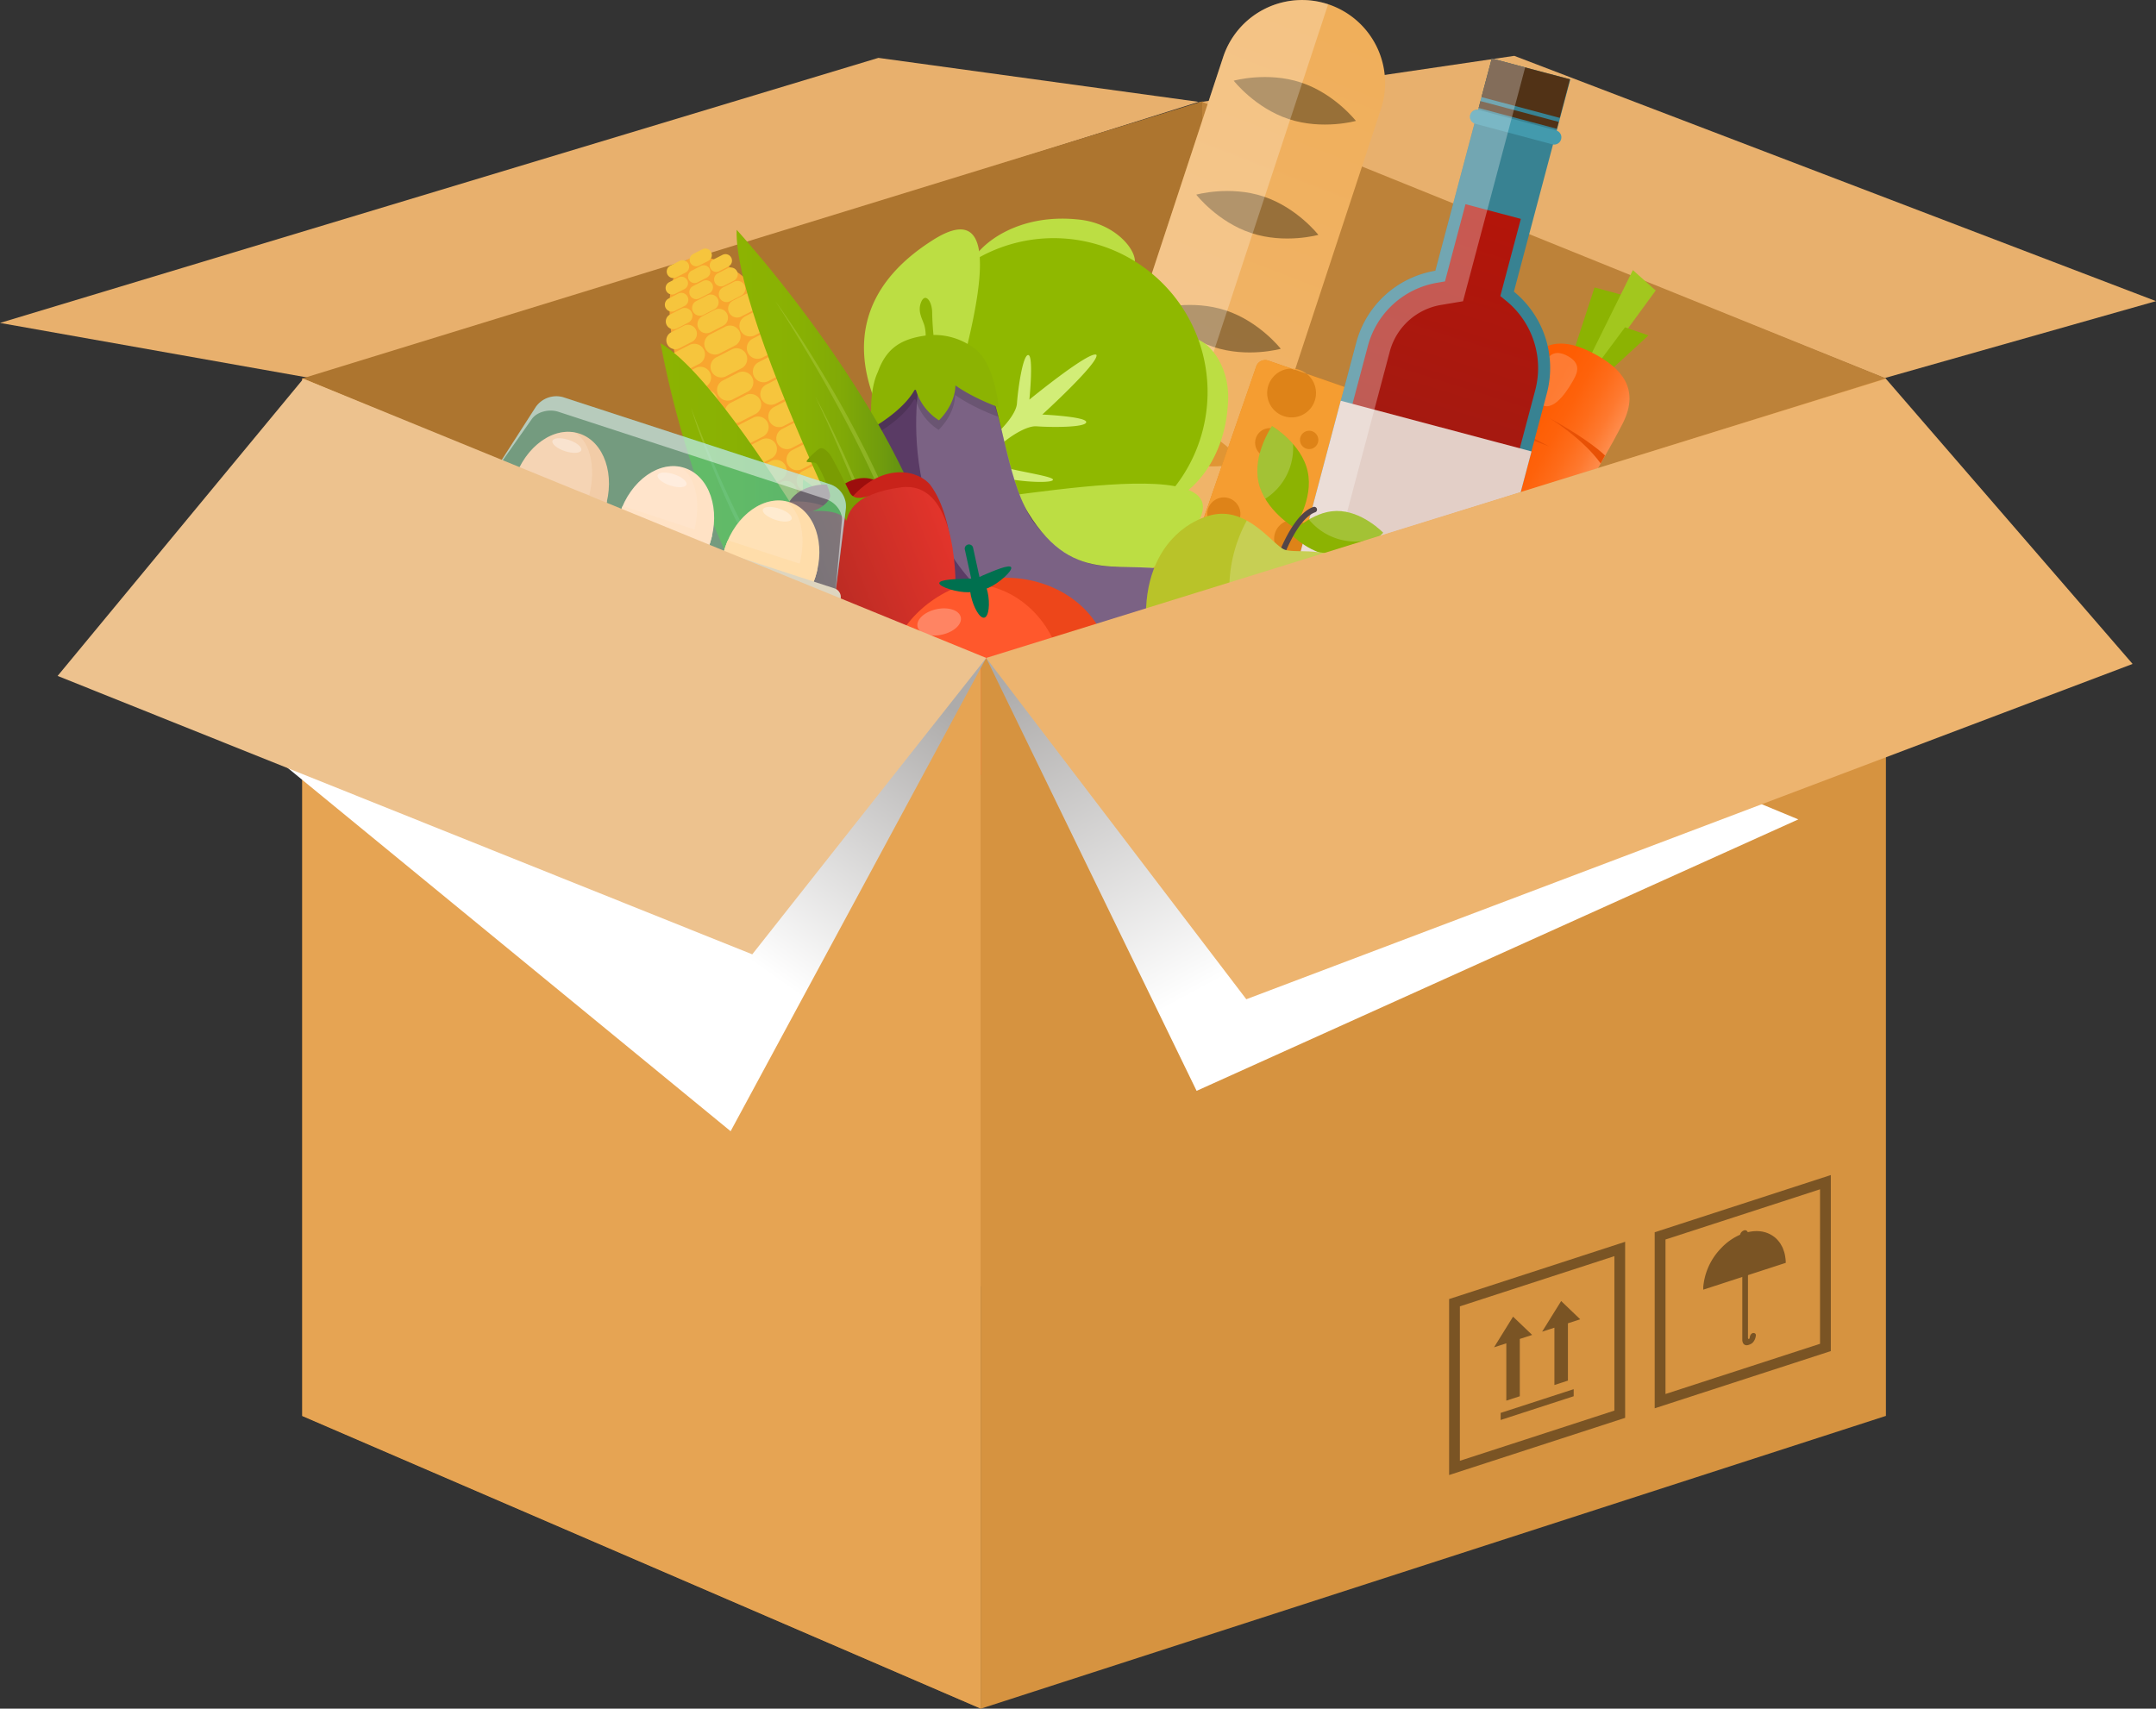 <svg xmlns="http://www.w3.org/2000/svg" xmlns:xlink="http://www.w3.org/1999/xlink" width="1080" height="856.05" viewBox="0 0 1080 856.05"><rect x="0" y="0" width="1080" height="856.05" fill="#333333" stroke="none"/><defs><linearGradient id="linear-gradient" x1="654.4" y1="829.79" x2="568.72" y2="323.52" gradientTransform="translate(380.64 -633.27) rotate(30.78)" gradientUnits="userSpaceOnUse"><stop offset="0" stop-color="#f0b874"/><stop offset="1" stop-color="#f0ad56"/></linearGradient><linearGradient id="linear-gradient-2" x1="701.96" y1="540.25" x2="758.86" y2="540.25" gradientTransform="translate(366.18 -550.7) rotate(28.78)" gradientUnits="userSpaceOnUse"><stop offset="0" stop-color="#fe5b00"/><stop offset=".32" stop-color="#fe5d03"/><stop offset=".52" stop-color="#fe620b"/><stop offset=".69" stop-color="#fe6c1a"/><stop offset=".85" stop-color="#fe792f"/><stop offset=".99" stop-color="#fe8b4a"/><stop offset="1" stop-color="#fe8c4c"/></linearGradient><linearGradient id="linear-gradient-3" x1="368.94" y1="233.64" x2="473.89" y2="233.64" gradientUnits="userSpaceOnUse"><stop offset="0" stop-color="#8cb302"/><stop offset=".29" stop-color="#89b103"/><stop offset=".51" stop-color="#80a907"/><stop offset=".69" stop-color="#709c0d"/><stop offset=".87" stop-color="#5a8a16"/><stop offset="1" stop-color="#43781f"/></linearGradient><linearGradient id="linear-gradient-4" x1="330.92" y1="265.25" x2="458.13" y2="265.25" xlink:href="#linear-gradient-3"/><linearGradient id="linear-gradient-5" x1="491.23" y1="47.54" x2="587.75" y2="47.54" gradientTransform="matrix(0.93, -0.36, 0.36, 0.93, -84.43, 447.04)" gradientUnits="userSpaceOnUse"><stop offset="0" stop-color="#a82720"/><stop offset="1" stop-color="#e2342b"/></linearGradient><linearGradient id="linear-gradient-6" x1="657.56" y1="527.84" x2="716.75" y2="170.23" gradientTransform="matrix(0.99, 0.14, -0.14, 0.99, 74.67, -172.82)" gradientUnits="userSpaceOnUse"><stop offset="0" stop-color="#87241e"/><stop offset="1" stop-color="#b51409"/></linearGradient><linearGradient id="linear-gradient-7" x1="379.68" y1="285.8" x2="268.08" y2="442.57" gradientUnits="userSpaceOnUse"><stop offset="0" stop-color="#adabaa"/><stop offset=".84" stop-color="#fff"/></linearGradient><linearGradient id="linear-gradient-8" x1="637.47" y1="269.54" x2="740.38" y2="460.45" xlink:href="#linear-gradient-7"/></defs><g style="isolation: isolate"><g id="Слой_2" data-name="Слой 2"><g id="war53_388073742"><g id="war53_388073742-2" data-name="war53_388073742"><g><path d="M600.48 51.25 758.55 27.98 1080 150.87 943.98 189.45 600.48 51.25z" fill="#e8b06d"/><path d="M0 161.79 440.01 28.99 600.5 51.04 158.66 189.96.0 161.79z" fill="#e8b06d"/><path d="M152.03 709.25 607.26 622.34 602.47 50.75 151.48 189.59 152.03 709.25z" fill="#ad752f"/><path d="M491.39 856.05 151.43 709.4V189.54L491.39 331.05v525z" fill="#d69340"/><path d="M944.6 709.42 602.95 565.89 602.19 51.04 944.6 189.53V709.42z" fill="#bd8239"/><g><g><path d="M665.24 2.1a41.6 41.6.0 0 1 26.51 52.53L573.65 413.15a41.61 41.61.0 0 1-52.53 26.51h0a41.61 41.61.0 0 1-26.51-52.54L612.71 28.6A41.61 41.61.0 0 1 665.24 2.1z" fill="url(#linear-gradient)"/><g><path d="M538.83 383.86c16.89 5.57 27.56 19.26 27.56 19.26s-16.72 4.66-33.61-.91S505.23 383 505.23 383 521.94 378.3 538.83 383.86z" fill="#e09534"/><path d="M557.63 326.77c16.89 5.57 27.56 19.26 27.56 19.26s-16.71 4.66-33.6-.91S524 325.87 524 325.87 540.75 321.21 557.63 326.77z" fill="#e09534"/><path d="M576.44 269.68c16.89 5.57 27.56 19.25 27.56 19.25s-16.72 4.67-33.61-.89-27.56-19.26-27.56-19.26S559.55 264.13 576.44 269.68z" fill="#e09534"/><path d="M595.23 212.6c16.89 5.57 27.57 19.24 27.57 19.24s-16.71 4.67-33.61-.9-27.55-19.25-27.55-19.25S578.35 207 595.23 212.6z" fill="#e09534"/><path d="M614 155.51c16.89 5.56 27.57 19.24 27.57 19.24s-16.73 4.67-33.61-.9-27.56-19.24-27.56-19.24S597.15 149.94 614 155.51z" fill="#141100" opacity=".4" style="mix-blend-mode: overlay"/><path d="M632.84 98.42c16.9 5.56 27.57 19.25 27.57 19.25s-16.71 4.66-33.61-.9-27.56-19.25-27.56-19.25S616 92.85 632.84 98.42z" fill="#141100" opacity=".4" style="mix-blend-mode: overlay"/><path d="M651.65 41.32c16.9 5.57 27.56 19.26 27.56 19.26s-16.71 4.66-33.61-.91S618 40.43 618 40.43 634.77 35.76 651.65 41.32z" fill="#141100" opacity=".4" style="mix-blend-mode: overlay"/></g><path d="M665.31 2.12h-.07a41.61 41.61.0 0 0-52.53 26.5L494.61 387.12a41.61 41.61.0 0 0 26.51 52.54h.08z" fill="#fff" opacity=".25"/></g><g><path d="M584.36 327.76a4.72 4.72.0 0 1-2.9-6l47.88-138.16a4.71 4.71.0 0 1 6-2.9l63.55 22a4.7 4.7.0 0 1 2.89 6L640.57 342.27a4.7 4.7.0 0 1-6 2.9z" fill="#de8318"/><path d="M591.68 299.47a4.2 4.2.0 1 1-2.75 7.94 4.28 4.28.0 0 1-2-1.45l-3.43 9.88a9.28 9.28.0 0 1 3.3 10.49 9.74 9.74.0 0 1-1 1.94L625 341.83a5.86 5.86.0 1 1 11.38 1.88 5.68 5.68.0 0 1-.93 1.65 4.7 4.7.0 0 0 5.15-3.09L655.34 310a5.72 5.72.0 0 1 4.36-9.51l42-91.82a4.7 4.7.0 0 0-2.89-6l-51.79-18a12.23 12.23.0 1 1-.05.0l-11.71-4.06a4.71 4.71.0 0 0-6 2.9L589.23 299.38A4 4 0 0 1 591.68 299.47zm96.12-84.84a7.92 7.92.0 1 1-10.06 4.9A7.93 7.93.0 0 1 687.8 214.63zm-30.49 1.44a4.59 4.59.0 1 1-5.85 2.83A4.6 4.6.0 0 1 657.31 216.07zm-28.18 3.37a7.33 7.33.0 1 1 4.53 9.32A7.35 7.35.0 0 1 629.13 219.44zM665 253.38a3.42 3.42.0 1 1 2.12 4.35A3.43 3.43.0 0 1 665 253.38zM605.2 254.8a8.31 8.31.0 1 1 5.12 10.57A8.31 8.31.0 0 1 605.2 254.8zm33.57 12.05a9.48 9.48.0 1 1 5.86 12.06A9.49 9.49.0 0 1 638.77 266.85zm-9.29 25.34a4.2 4.2.0 1 1 2.6 5.35A4.22 4.22.0 0 1 629.48 292.19zm-9 22.52a6.17 6.17.0 1 1-3.81-7.84A6.15 6.15.0 0 1 620.44 314.71z" fill="#f59d31"/></g><g><g><path d="M786.21 182.37 798.75 144.01 812.83 147.82 792.91 193.26 786.21 182.37z" fill="#8cb302"/><path d="M794.15 183.45c.36-.67 23.8-48.13 23.8-48.13l11.44 10.22-39.56 54.12z" fill="#a2c71e"/><path d="M804.17 187.87 825.78 168.03 814.02 163.98 800.63 181.98 804.17 187.87z" fill="#8cb302"/><path d="M693.14 371.16h0c-16.79-9.23 47.15-146.36 70-186.29 10.26-18 24.78-13.49 36.28-7.17h0c11.5 6.31 22.65 16.37 13.42 34.47C790.17 256.56 710.61 380.74 693.14 371.16z" fill="url(#linear-gradient-2)"/><path d="M788.36 190c-1.81 3.3-9.26 16.59-16 12.89s-.37-17.9 1.44-21.2 4.82-7 11.57-3.28S790.17 186.69 788.36 190z" fill="#fff" opacity=".19"/></g><path d="M804 228.22s-7.18-7.41-27.78-18.72c0 0 16.37 9.89 25.6 22.69z" fill="#e85105"/><path d="M749.16 211.43s10.42 3.22 26.82 12.23c0 0-24-9.37-28.52-8.81z" fill="#e85105"/><path d="M784.24 261.65s-7.83-6.08-26.13-17.42c0 0 14.47 9.39 24.09 20.59z" fill="#e85105"/><path d="M722.66 268s15.15 4.59 25.75 11.87c0 0-17.72-7.27-27.53-7.62z" fill="#e85105"/><path d="M740.71 326.15a70.56 70.56.0 0 0-18.31-12s12.54 9.44 16 15.25z" fill="#e85105"/><path d="M699 327.1a61 61 0 0 1 17.33 8.3s-11.78-6.24-18.44-5z" fill="#e85105"/></g><g><path d="M568.51 131.78a6.93 6.93.0 0 0 0-.77c.11-6.79-10.47-19-27.56-20.95-26-3-43.32 7.7-50.54 15.87a18.35 18.35.0 0 0-3.39 5.07 6.85 6.85.0 0 0-.37 1.32c-.23 1.56 1.35 2.61 4.12 3.34C499.77 138 521.19 137 534.7 139 552.39 141.59 567.55 138.38 568.51 131.78z" fill="#bcde43"/><path d="M615.22 200.12c.6-17.88-10.81-30.4-17.48-30.4s-12 14.51-12 32.41-7.07 48.45-.39 48.45S614.13 234.36 615.22 200.12z" fill="#bcde43"/><path d="M583.62 249.59a78.06 78.06.0 0 0 5.15-6 77.08 77.08.0 0 0-98-114.78c-1.25.67-2.48 1.41-3.7 2.16A77.18 77.18.0 0 0 466.6 243.27h0c.92 1.2 1.87 2.37 2.86 3.53 1.32 1.52 2.67 3 4.08 4.37a77.1 77.1.0 0 0 104.64 3.58A74 74 0 0 0 583.62 249.59z" fill="#8fb800"/><path d="M490.82 135.65a63.69 63.69.0 0 0-.05-6.81c-.07-1-.17-2-.3-2.92-1.65-11.09-8.15-15.14-23.05-5.72-77 48.65-1.68 122.24-.82 123.07C465.85 233.24 489.39 169.34 490.82 135.65z" fill="#bcde43"/><path d="M595.3 268.26c41.51-48.34-106.94-13.71-121.89-17.12C473.41 251.14 535.62 337.74 595.3 268.26z" fill="#bcde43"/><path d="M527.4 240.13c-1.36-2.24-31-5.63-32-9.37s15.95-17.74 23.84-17.17 25 .6 24.88-2.15-22-3.75-22-3.75 28-25.51 27.16-29.8l-.19-.21c-4.12-1.48-33.44 22.53-33.44 22.53s2.2-21.81-.5-22.32-5.17 16.41-5.74 24.3S492.51 224.76 489 223.28s-2.6-31.32-4.62-33-4.37 18-2.26 31c1.78 11-11 20.68-14.95 23.4a28.74 28.74.0 0 0 2.07 2.51 26.55 26.55.0 0 0 1.88 2.12c3.24-3.49 14.7-14.79 25.34-11.42C509 241.83 528.76 242.36 527.4 240.13z" fill="#d2ed77"/></g><g><path d="M440 196.68s-33.77 128.75 69.85 174.07 126.82-70 81.38-83.74c-27.48-8.33-52.3 8.61-76.15-30.05-10.31-16.75-14.29-54.84-20.08-62.69s-33.06-12.54-33.06-12.54z" fill="#5a3b65"/><path d="M510.51 311c92.77 57.21 115.62-13 80.68-24-27.39-8.6-47.43 8.11-73.13-25-12.06-15.54-16.68-57.29-22.5-65.12s-33.92-12.52-33.92-12.52S441.63 268.54 510.51 311z" fill="#fff" opacity=".2" style="mix-blend-mode: overlay"/><path d="M444.69 181.83 494 186.76c.14.27.39.47.46.77 2.63 11.58 5.65 21.28 5.65 21.28s-12.3-4.29-21.66-10.94c-.22 10.14-8.27 17.49-8.27 17.49A27.39 27.39.0 0 1 458.59 2e2l-.69.13C452 210.84 436.09 219 436.09 219s1.55-15.51 3.48-27.89A30.42 30.42.0 0 1 444.69 181.83z" opacity=".14" style="mix-blend-mode: overlay"/><path d="M439.75 186.31c3.94-10.79 10.33-16.35 23.94-18.2a19 19 0 0 0-.62-5c-1-3.34-3.61-7.05-1.62-11.81s5.45-.54 5.5 5.3c.05 4 .41 8.61.65 11.21a33.57 33.57.0 0 1 20.46 6.73c.3.22.62.44.91.68a11.83 11.83.0 0 1 .9.85c.54.51 1 1.07 1.51 1.63s.7.85 1 1.31a22.63 22.63.0 0 1 2.21 3.73c4.62 9.24 5.66 21.29 5.66 21.29S488 199.75 478.6 193.1c-.22 10.14-8.26 17.48-8.26 17.48a27.38 27.38.0 0 1-11.57-15.3l-.67.12c-5.87 10.67-21.31 19.11-21.31 19.11S434.62 197.25 439.75 186.31z" fill="#8cb302"/></g><g><path d="M344.58 129.91c-18.47 9.48-8.31 66.14 22.7 126.55s71.12 101.69 89.6 92.21 8.3-66.14-22.71-126.55S363.06 120.42 344.58 129.91z" fill="#f8a62f"/><g><path d="M342.8 186.12l7.54-3.86a5.33 5.33.0 0 0-4.87-9.48l-7.53 3.86a5.33 5.33.0 1 0 4.86 9.48z" fill="#f6c53d"/><path d="M370.41 166a5.33 5.33.0 0 0-7.17-2.3l-7.54 3.88a5.32 5.32.0 1 0 4.86 9.47l7.54-3.87A5.32 5.32.0 0 0 370.41 166z" fill="#f6c53d"/><path d="M381 154.53l-7.53 3.87a5.33 5.33.0 1 0 4.86 9.48l7.54-3.87a5.33 5.33.0 1 0-4.87-9.48z" fill="#f6c53d"/><path d="M340.32 174.48l6.34-3.26a4.48 4.48.0 1 0-4.09-8l-6.34 3.25a4.49 4.49.0 0 0 4.09 8z" fill="#f6c53d"/><path d="M349.88 164.53a4.48 4.48.0 0 0 6 1.94l6.35-3.26a4.48 4.48.0 1 0-4.11-8l-6.34 3.25A4.5 4.5.0 0 0 349.88 164.53z" fill="#f6c53d"/><path d="M367.2 150.59a4.49 4.49.0 1 0 4.1 8l6.33-3.25a4.49 4.49.0 0 0-4.09-8z" fill="#f6c53d"/><path d="M339.19 164.51l5.49-2.83a3.89 3.89.0 1 0-3.55-6.92l-5.5 2.83a3.89 3.89.0 1 0 3.56 6.92z" fill="#f6c53d"/><path d="M347.12 156.06a3.91 3.91.0 0 0 5.24 1.7l5.51-2.84a3.89 3.89.0 0 0-3.56-6.92l-5.52 2.83A3.89 3.89.0 0 0 347.12 156.06z" fill="#f6c53d"/><path d="M362.18 144a3.89 3.89.0 1 0 3.55 6.93l5.5-2.83a3.89 3.89.0 1 0-3.55-6.93z" fill="#f6c53d"/><path d="M338 155.79l4.91-2.51a3.47 3.47.0 0 0-3.17-6.18l-4.91 2.52a3.47 3.47.0 0 0 3.17 6.17z" fill="#f6c53d"/><path d="M345.69 148a3.47 3.47.0 0 0 4.66 1.5l4.92-2.52a3.47 3.47.0 0 0-3.17-6.18l-4.92 2.52A3.48 3.48.0 0 0 345.69 148z" fill="#f6c53d"/><path d="M364.35 134.49 359.44 137a3.48 3.48.0 0 0 3.18 6.18l4.91-2.53a3.47 3.47.0 1 0-3.18-6.16z" fill="#f6c53d"/><path d="M338.26 147.18l4.62-2.37a3.26 3.26.0 0 0-3-5.81l-4.63 2.37a3.27 3.27.0 1 0 3 5.81z" fill="#f6c53d"/><path d="M351.05 133.27l-4.62 2.37a3.27 3.27.0 1 0 3 5.82l4.61-2.38a3.26 3.26.0 0 0-3-5.81z" fill="#f6c53d"/><path d="M355.89 134.46a3.26 3.26.0 0 0 4.4 1.41l4.62-2.37a3.26 3.26.0 1 0-3-5.81l-4.62 2.37A3.27 3.27.0 0 0 355.89 134.46z" fill="#f6c53d"/><path d="M338.81 138.92l4.62-2.37a3.27 3.27.0 0 0-3-5.82l-4.62 2.38a3.27 3.27.0 1 0 3 5.81z" fill="#f6c53d"/><path d="M350.23 133.06l4.63-2.38a3.27 3.27.0 0 0-3-5.81l-4.62 2.37a3.27 3.27.0 0 0 3 5.82z" fill="#f6c53d"/><path d="M345.87 197.66l7.54-3.87a5.33 5.33.0 0 0-4.87-9.48L341 188.18a5.33 5.33.0 1 0 4.87 9.48z" fill="#f6c53d"/><path d="M373.72 177.38a5.33 5.33.0 0 0-7.17-2.31L359 178.94a5.33 5.33.0 1 0 4.86 9.48l7.54-3.87A5.33 5.33.0 0 0 373.72 177.38z" fill="#f6c53d"/><path d="M384.55 165.83 377 169.71a5.32 5.32.0 1 0 4.87 9.47l7.53-3.87a5.33 5.33.0 1 0-4.86-9.48z" fill="#f6c53d"/><path d="M349.08 209.31l7.53-3.86a5.33 5.33.0 0 0-4.87-9.48l-7.53 3.86a5.33 5.33.0 1 0 4.87 9.48z" fill="#f6c53d"/><path d="M376.79 189.1a5.34 5.34.0 0 0-7.18-2.31l-7.54 3.87a5.33 5.33.0 0 0 4.88 9.48l7.53-3.86A5.34 5.34.0 0 0 376.79 189.1z" fill="#f6c53d"/><path d="M387.49 177.62l-7.55 3.87a5.33 5.33.0 0 0 4.87 9.48l7.54-3.87a5.33 5.33.0 0 0-4.86-9.48z" fill="#f6c53d"/><path d="M353 220.5l7.54-3.87a5.33 5.33.0 0 0-4.86-9.48L348.14 211A5.33 5.33.0 0 0 353 220.5z" fill="#f6c53d"/><path d="M373.57 198 366 201.83a5.33 5.33.0 0 0 4.86 9.49l7.54-3.87a5.33 5.33.0 1 0-4.87-9.49z" fill="#f6c53d"/><path d="M391.47 188.78l-7.53 3.87a5.33 5.33.0 1 0 4.86 9.48l7.54-3.88a5.32 5.32.0 0 0-4.87-9.47z" fill="#f6c53d"/><path d="M356.5 231.92l7.53-3.87a5.33 5.33.0 1 0-4.87-9.48l-7.53 3.86a5.33 5.33.0 0 0 4.87 9.49z" fill="#f6c53d"/><path d="M377.29 209.26l-7.54 3.87a5.33 5.33.0 0 0 4.87 9.49l7.53-3.87a5.33 5.33.0 0 0-4.86-9.49z" fill="#f6c53d"/><path d="M395.41 2e2l-7.54 3.87a5.33 5.33.0 1 0 4.87 9.48l7.54-3.87a5.33 5.33.0 0 0-4.87-9.48z" fill="#f6c53d"/><path d="M361.15 242.64l7.53-3.87a5.33 5.33.0 0 0-4.86-9.48l-7.55 3.87a5.33 5.33.0 1 0 4.88 9.48z" fill="#f6c53d"/><path d="M381.51 220.21 374 224.08a5.33 5.33.0 1 0 4.86 9.48l7.54-3.87a5.33 5.33.0 0 0-4.87-9.48z" fill="#f6c53d"/><path d="M399.21 211.12 391.67 215a5.33 5.33.0 0 0 4.87 9.48l7.54-3.87a5.33 5.33.0 1 0-4.87-9.48z" fill="#f6c53d"/><path d="M368.65 240l-7.54 3.86a5.33 5.33.0 0 0 4.87 9.48l7.54-3.86a5.33 5.33.0 1 0-4.87-9.48z" fill="#f6c53d"/><path d="M386.2 231l-7.54 3.87a5.33 5.33.0 0 0 4.87 9.48l7.54-3.87A5.33 5.33.0 1 0 386.2 231z" fill="#f6c53d"/><path d="M404.25 221.75l-7.55 3.86a5.34 5.34.0 0 0 4.88 9.49l7.53-3.87a5.33 5.33.0 1 0-4.86-9.48z" fill="#f6c53d"/><path d="M373.55 250.69 366 254.56a5.33 5.33.0 1 0 4.86 9.48l7.54-3.87a5.33 5.33.0 0 0-4.86-9.48z" fill="#f6c53d"/><path d="M391.55 241.44 384 245.31a5.33 5.33.0 0 0 4.87 9.48l7.55-3.86a5.34 5.34.0 0 0-4.88-9.49z" fill="#f6c53d"/><path d="M409.61 232.18l-7.55 3.87a5.33 5.33.0 1 0 4.87 9.48l7.54-3.87a5.33 5.33.0 1 0-4.86-9.48z" fill="#f6c53d"/><path d="M378.9 261.14 371.37 265a5.33 5.33.0 1 0 4.87 9.48l7.53-3.87a5.33 5.33.0 1 0-4.87-9.48z" fill="#f6c53d"/><path d="M396.92 251.89l-7.54 3.87a5.33 5.33.0 0 0 4.87 9.48l7.54-3.86a5.33 5.33.0 1 0-4.87-9.49z" fill="#f6c53d"/><path d="M415 242.63l-7.54 3.87a5.33 5.33.0 1 0 4.86 9.48l7.54-3.87a5.33 5.33.0 1 0-4.86-9.48z" fill="#f6c53d"/><path d="M384.28 271.59l-7.55 3.87a5.34 5.34.0 1 0 4.88 9.49l7.54-3.87a5.33 5.33.0 0 0-4.87-9.49z" fill="#f6c53d"/><path d="M402.29 262.35l-7.55 3.87a5.33 5.33.0 0 0 4.88 9.48l7.53-3.87a5.33 5.33.0 0 0-4.86-9.48z" fill="#f6c53d"/><path d="M420.33 253.08 412.8 257a5.33 5.33.0 1 0 4.86 9.49l7.54-3.87a5.33 5.33.0 1 0-4.87-9.49z" fill="#f6c53d"/><path d="M389.64 282.05l-7.54 3.87A5.33 5.33.0 1 0 387 295.4l7.53-3.87a5.33 5.33.0 1 0-4.86-9.48z" fill="#f6c53d"/><path d="M407.65 272.8l-7.53 3.87a5.33 5.33.0 1 0 4.86 9.49l7.54-3.88a5.33 5.33.0 0 0-4.87-9.48z" fill="#f6c53d"/><path d="M425.7 263.53l-7.54 3.88a5.32 5.32.0 1 0 4.87 9.47l7.53-3.86a5.33 5.33.0 1 0-4.86-9.49z" fill="#f6c53d"/><path d="M395 292.49l-7.54 3.87a5.34 5.34.0 1 0 4.88 9.49l7.53-3.87a5.33 5.33.0 0 0-4.87-9.49z" fill="#f6c53d"/><path d="M410.35 296.6l7.53-3.87a5.33 5.33.0 1 0-4.86-9.48l-7.55 3.86a5.34 5.34.0 0 0 4.88 9.49z" fill="#f6c53d"/><path d="M424.32 303.61a5.33 5.33.0 0 0-4.86-9.48L411.91 298a5.33 5.33.0 0 0 4.87 9.49z" fill="#f6c53d"/><path d="M433.62 312.77a5.33 5.33.0 0 0-4.86-9.48l-7.54 3.87a5.33 5.33.0 1 0 4.86 9.49z" fill="#f6c53d"/><path d="M437.48 312.75 430 316.61a5.33 5.33.0 1 0 4.87 9.49l7.53-3.87a5.33 5.33.0 1 0-4.87-9.48z" fill="#f6c53d"/><path d="M437.34 282.74l-1.41.73a5.33 5.33.0 1 0-4.87-9.49l-7.54 3.87a5.33 5.33.0 0 0 4.86 9.49l1.42-.72a5.33 5.33.0 1 0 4.87 9.48l7.53-3.87a5.33 5.33.0 1 0-4.86-9.49z" fill="#f6c53d"/></g><g><path d="M467.16 356.06c1.26 2.45-.67 3.59-3.12 4.85h0c-2.45 1.26-4.5 2.16-5.77-.29l-6.17-12a5 5 0 0 1 2.17-6.71h0A5 5 0 0 1 461 344z" fill="#8cb302"/><path d="M369 115.12c-1.78 52.31 95.47 237.05 95.47 237.05C511.26 270.37 369 115.12 369 115.12z" fill="url(#linear-gradient-3)"/><path d="M330.92 172s31 182.4 121.7 186l5.51.47S371.73 195.71 330.92 172z" fill="url(#linear-gradient-4)"/><path d="M346.07 204c2.71 7.24 5.55 14.42 8.58 21.52s6.06 14.18 9.32 21.16a450.36 450.36.0 0 0 21.36 40.94 239.18 239.18.0 0 0 26.75 37.66 118.73 118.73.0 0 0 17 16 67 67 0 0 0 21.11 11.28A65.8 65.8.0 0 1 428.38 342a119.21 119.21.0 0 1-17.55-15.74 183.7 183.7.0 0 1-14.64-18.16c-4.5-6.32-8.71-12.83-12.67-19.46s-7.6-13.47-11.1-20.36-6.84-13.86-9.91-20.95-6-14.23-8.81-21.44S348.34 211.42 346.07 204z" fill="#b8d453" opacity=".36"/><path d="M388.32 150.77q7.26 11.17 14.08 22.61c4.59 7.6 9.05 15.25 13.35 23 8.62 15.5 16.82 31.24 24 47.43a315.65 315.65.0 0 1 18.16 49.83 150.19 150.19.0 0 1 4.62 26.08 78.54 78.54.0 0 1-1.78 26.37c2.68-8.49 3.22-17.55 2.81-26.43a149.92 149.92.0 0 0-4.08-26.4 233.14 233.14.0 0 0-7.8-25.55c-3-8.38-6.41-16.63-10-24.76s-7.57-16.09-11.67-24-8.33-15.71-12.84-23.38-9.11-15.27-13.88-22.76S393.55 158 388.32 150.77z" fill="#b8d453" opacity=".36"/><path d="M408.45 198.72c3.8 8 7.49 16.1 11 24.25s7 16.33 10.21 24.58c5.79 14.68 11.23 29.51 15.87 44.58l5.14 10c-.48-1.67-.95-3.35-1.44-5-2.58-8.52-5.41-17-8.43-25.32s-6.19-16.68-9.64-24.86-7-16.34-10.77-24.39S412.68 206.53 408.45 198.72z" fill="#b8d453" opacity=".36"/><path d="M460.81 354.53S399 315.84 402.27 240.2C402.27 240.2 465.48 280.25 460.81 354.53z" fill="#a5c72a"/></g></g><g><path d="M420.46 244s-6.19-2.87-15.14.07-11.07 9.49-11.07 9.49l21.64 11.21 12.65 3.61s8.66-8.84 9.38-11 3.32-15 3.32-15S433.45 234.91 420.46 244z" fill="#9d0e0d"/><path d="M372.78 268.56c-4.29 17 14.45 51.39 29.16 70.62s23.65 14.08 23.65 14.08l-15.13-96.91 1.89-3C389.57 245.94 375.09 259.41 372.78 268.56z" fill="#c9231a"/><path d="M466.29 243.33c-5.55-7.63-23.48-12.17-39.42 5.71l.72 2.68 35.67 91.37s10.32.0 13.37-24.06S478.53 260.1 466.29 243.33z" fill="#c9231a"/><path d="M451.53 244.14c-24.37 3.06-27.47 14.31-27.76 15.68-.93-1-9.28-9.2-31.87.41-24.07 10.24-3.59 48.76 4.22 61.07s18 26.06 21.46 28.76 9.19 4.67 16.87 2.13c7-2.32 9.1-5.56 12.4-6.81 3.5-.58 6.92 1.17 14.15-.36 7.92-1.66 11.88-6.25 13.52-10.32s3.53-21.1 4.09-35.65S477.48 240.89 451.53 244.14z" fill="url(#linear-gradient-5)"/><path d="M402.3 267.83a10.7 10.7.0 0 0-13.05 1 6.72 6.72.0 0 0 .84 10.76 10.71 10.71.0 0 0 13.06-1A6.73 6.73.0 0 0 402.3 267.83z" fill="#fa6879"/><path d="M425.61 246.63c-2.49-5.21-8.81-17.83-10.21-19.38s-3-3.06-4.49-2.65-7 5.91-6.88 6.59 3.49.11 4.78.91 7.47 14.06 7 16.65-4.12 5.94-8.73 7.32c0 0 13.94-1.34 17 4.93.0.0.46-7.85 11.35-12.81C435.45 248.19 428.09 251.84 425.61 246.63z" fill="#7a9c02"/></g><g><path d="M579.48 407.43a49.23 49.23.0 1 1 28-63.73A49.24 49.24.0 0 1 579.48 407.43z" fill="#ff7c00"/><path d="M607.52 343.7a49.06 49.06.0 0 0-16.66-21.77 50.83 50.83.0 0 0-44.49 68.84 50.13 50.13.0 0 0 14.19 20 49.24 49.24.0 0 0 47-67.07z" fill="#fff" opacity=".2" style="mix-blend-mode: overlay"/><path d="M595.55 334.19c-1 1-4-.46-6.78-3.24s-4.14-5.83-3.14-6.82 4 .46 6.77 3.24S596.55 333.2 595.55 334.19z" fill="#f07500"/></g><g><g><path d="M758.36 146.11 786.62 39.78 747.26 29.32 719 135.65a49.37 49.37.0 0 0-39.62 36L620.32 394c-7 26.38 14.88 30.09 41.25 37.1s47.22 14.63 54.23-11.73L774.88 197A49.37 49.37.0 0 0 758.36 146.11z" fill="#388292"/><path d="M754.55 150.78l-3-2.46 10.28-38.66L734.1 102.3 723.83 141l-3.83.65a43.41 43.41.0 0 0-34.77 31.6L626.15 395.51c-4.23 15.93 3 20.74 27.07 27.13l9.9 2.58 9.9 2.68c9.18 2.44 18.72 4.72 25.3 3.46 4.2-.78 8.85-3 11.65-13.57l59.08-222.32A43.46 43.46.0 0 0 754.55 150.78z" fill="url(#linear-gradient-6)"/><path d="M782 69.76a3.58 3.58.0 0 1-4.37 2.55L739 62a3.59 3.59.0 0 1-2.55-4.38h0a3.58 3.58.0 0 1 4.38-2.54l38.64 10.26A3.57 3.57.0 0 1 782 69.76z" fill="#439aad"/><path d="M781.3 59.05 742.13 48.64 747.26 29.32 786.44 39.73 781.3 59.05z" fill="#513216"/><path d="M758.93 37.32h3.58v40.53H758.93z" transform="translate(509.62 777.97) rotate(-75.11)" fill="#513216"/><path d="M651.9 215.99h107.47v98.9H651.9z" transform="translate(267.85 879.21) rotate(-75.12)" fill="#e3cfc7"/></g><path d="M636.45 404s-.44-1.48.66-5.6l59.08-222.31a32.05 32.05.0 0 1 25.68-23.32l11-1.84L764 33.77l-16.72-4.45-6.83 25.73a3.56 3.56.0 0 0-1.83 6.85L719 135.65a49.37 49.37.0 0 0-39.62 36L620.32 394c-6.75 25.37 13.28 29.78 38.3 36.33C658.62 430.29 637.73 406 636.45 404z" fill="#fff" opacity=".29" style="mix-blend-mode: overlay"/></g><g><g><g><path d="M555.24 326.85c5.81 26.5-14.09 53.38-44.45 60s-59.68-9.42-65.48-35.93 14.08-53.37 44.43-60S549.43 300.36 555.24 326.85z" fill="#ed461a"/><path d="M504.06 388c20.7-7.55 32.82-31.37 27.44-55.89S505.15 291 483.19 292.78c-26.59 8.85-43.27 33.66-37.88 58.18S476.21 391.05 504.06 388z" fill="#ff582c"/></g><path d="M491.7 293.91a2.08 2.08.0 0 1-1.6 2.51h0a2.11 2.11.0 0 1-2.51-1.61l-4.28-19.48a2.11 2.11.0 0 1 1.61-2.51h0a2.1 2.1.0 0 1 2.52 1.6z" fill="#00704f"/><g><g><path d="M488.33 293.71c.73 1.74 1.4 3.11 6.73.84s12.21-8.55 11.47-10.29-8.81 1.72-14.14 4S487.59 292 488.33 293.71z" fill="#00704f"/><path d="M491 293.14c.06 1.88.0 3.41-5.77 3.58s-14.67-2.66-14.72-4.54 8.72-2.13 14.53-2.29S490.89 291.25 491 293.14z" fill="#00704f"/></g><path d="M489.31 291.89c-2.32.51-4.18 1-2.94 6.65s4.38 11.42 6.69 10.91 2.93-7.07 1.69-12.74S491.61 291.38 489.31 291.89z" fill="#00704f"/></g></g><path d="M481.28 309.23c.78 3.51-3.45 7.44-9.43 8.74s-11.46-.47-12.23-4 3.45-7.44 9.43-8.75S480.51 305.7 481.28 309.23z" fill="#ff8463"/></g><g><g><path d="M418.52 297.56l5.25-42.81a11.68 11.68.0 0 0-7.62-12L282.1 199a12.61 12.61.0 0 0-13.72 4.89l-23.7 36.92z" fill="#37c5d4" opacity=".48"/><path d="M246.13 238.77l20.28-28.84c2.51-3.55 8.5-5.19 13.31-3.62l134 43.75c4.8 1.56 8.42 6.39 8 10.7l-3.08 34.34h.08l5-40.38a11.68 11.68.0 0 0-7.62-12L282.1 199a12.61 12.61.0 0 0-13.72 4.89L246 238.74z" fill="#fff" opacity=".48"/></g><g><g><g><path d="M303 254.88c-5.46 16.72-20 27-32.5 22.88s-18.18-20.92-12.73-37.64 20-27 32.48-22.89S308.43 238.17 303 254.88z" fill="#f2cca7"/><path d="M268.09 276.78c9.64 1.33 20.91-9.19 26-24.8s2.19-30.74-6.39-35.35c-11.86-2.06-24.87 7.89-30 23.49S257.29 271.44 268.09 276.78z" fill="#fed" opacity=".25"/><path d="M291.17 225.58c-.51 1.55-4.15 1.76-8.13.46s-6.81-3.62-6.3-5.17 4.15-1.78 8.14-.48S291.68 224 291.17 225.58z" fill="#fffdff" opacity=".36"/></g><g><path d="M355.67 272.07c-5.46 16.72-20 27-32.48 22.9S305 274 310.46 257.32s20-27 32.49-22.88S361.12 255.36 355.67 272.07z" fill="#ffe2c5"/><path d="M320.78 294c9.66 1.33 20.92-9.19 26-24.8s2.19-30.74-6.39-35.35c-11.86-2.06-24.86 7.89-30 23.49S310 288.64 320.78 294z" fill="#fed" opacity=".25"/><path d="M343.87 242.78c-.51 1.55-4.16 1.76-8.13.46s-6.81-3.62-6.3-5.17 4.16-1.78 8.14-.48S344.38 241.21 343.87 242.78z" fill="#fffdff" opacity=".36"/></g><g><path d="M408.38 289.28c-5.46 16.71-20 27-32.49 22.89s-18.2-20.94-12.74-37.65 20-27 32.5-22.89S413.83 272.57 408.38 289.28z" fill="#fda"/><path d="M373.49 311.18c9.65 1.33 20.92-9.19 26-24.8s2.19-30.74-6.38-35.35c-11.87-2.06-24.88 7.89-30 23.49S362.7 305.84 373.49 311.18z" fill="#fed" opacity=".25"/><path d="M396.57 260c-.5 1.55-4.16 1.76-8.13.46s-6.8-3.62-6.3-5.17 4.15-1.78 8.14-.48S397.08 258.41 396.57 260z" fill="#fffdff" opacity=".36"/></g></g><path d="M259.22 236.3c-.53 1.24-1 2.51-1.47 3.82-5.45 16.72.24 33.57 12.73 37.64s27-6.16 32.5-22.88c.43-1.31.76-2.64 1.06-3.95z" fill="#f2cca7"/><path d="M311.93 253.5a40.75 40.75.0 0 0-1.47 3.82C305 274 310.7 290.89 323.19 295s27-6.18 32.48-22.9c.42-1.31.76-2.64 1.07-3.94z" fill="#ffe2c5"/><path d="M364.63 270.7a38.76 38.76.0 0 0-1.48 3.82c-5.46 16.71.25 33.57 12.74 37.65s27-6.18 32.49-22.89c.43-1.32.76-2.65 1.06-4z" fill="#fda"/></g><g><path d="M243.58 244.2l-2.4 34.06a11.66 11.66.0 0 0 7.62 12L382.85 334a12.59 12.59.0 0 0 13.72-4.89l20.85-28.17z" fill="#ccc4b0"/><path d="M412.96 306.93 417.42 300.93 243.58 244.2 243.07 251.49l169.89 55.44z" fill="#bfb7a4"/><path d="M421 300.57a4.59 4.59.0 0 1-5.8 2.94l-171.29-55.9a4.59 4.59.0 0 1-3-5.79h0a4.6 4.6.0 0 1 5.8-2.95L418 294.77a4.59 4.59.0 0 1 2.95 5.8z" fill="#ded5bf"/></g></g><g><path d="M669.86 278.43c-12.79.18-23.34-10.89-23.34-10.89s10.23-11.35 23-11.53 23.34 10.89 23.34 10.89S682.67 278.26 669.86 278.43z" fill="#8cb302"/><path d="M655.05 236.21c3.09 14-6.72 28.14-6.72 28.14s-14.8-8.69-17.89-22.75 6.74-28.14 6.74-28.14S652 222.16 655.05 236.21z" fill="#8cb302"/><path d="M640.31 281.93a1.42 1.42.0 0 1-.81-1.77c.32-.92 7.75-22.39 18.35-26.16a1.41 1.41.0 1 1 .95 2.66c-9.34 3.33-16.55 24.2-16.63 24.41a1.4 1.4.0 0 1-1.79.89z" fill="#524549"/><path d="M682 288.24c-10-15.91-32.67-10.51-38.57-12.87s-18.6-21.91-36.79-17.27-43.3 27.29-27.73 81.23c7.51 26 21.29 30.44 26 32.48 5.13 1.6 17.85 8 41.2-5.63C694.54 337.87 692 304.21 682 288.24z" fill="#b9c329"/><path d="M656.42 359.51C694.1 332.76 691.22 303 682 288.24c-10-15.91-32.67-10.51-38.57-12.87-3.7-1.48-10.11-9.77-18.88-14.56a71.41 71.41.0 0 0 31.88 98.7z" fill="#fff" opacity=".2" style="mix-blend-mode: overlay"/><path d="M647.71 222.47a48 48 0 0 0-10.53-9s-9.81 14.09-6.74 28.14a28.19 28.19.0 0 0 3.36 8.28 30.15 30.15.0 0 0 13.91-27.41z" fill="#fff" opacity=".2" style="mix-blend-mode: overlay"/><path d="M667.79 269.15a30.07 30.07.0 0 0 23.06-.26c1.31-1.18 2-2 2-2S682.35 255.83 669.55 256a28.43 28.43.0 0 0-13.88 4.28A30.07 30.07.0 0 0 667.79 269.15z" fill="#fff" opacity=".2" style="mix-blend-mode: overlay"/></g></g><path d="M491.39 856.05 151.43 709.4V189.54L491.39 331.05v525z" fill="#e6a453"/><path d="M491.34 856.05 944.64 709.4V189.54L491.34 331.05v525z" fill="#d69340"/><g><path d="M494.02 329.63 365.99 566.75 130.74 373.76 494.02 329.63z" fill="url(#linear-gradient-7)" style="mix-blend-mode: multiply"/><path d="M151.98 189.75 28.86 338.64 376.83 478.13l117.19-148.5L151.98 189.75z" fill="#edc28e"/></g><g><path d="M494.02 329.63 599.41 546.53 900.83 410.52 646.59 305.15 494.02 329.63z" fill="url(#linear-gradient-8)" style="mix-blend-mode: multiply"/><path d="M494.02 329.63l450.64-139.9 123.62 142.91L624.31 500.63 494.02 329.63z" fill="#edb46f"/></g></g><g opacity=".43"><g><path d="M725.9 650.84V739l88.18-28.65v-88.2zm82.79 55.88-77.4 25.15V654.49l77.4-25.15z"/><g><g><path d="M767.5 668.81 762.72 664.23 757.93 659.66 753.17 667.33 748.41 675.01 754.55 673.01V701.73L761.31 699.53V670.82L767.5 668.81z"/><path d="M791.58 660.98 786.8 656.4 782.03 651.83 777.25 659.51 772.49 667.18 778.65 665.18V693.9L785.42 691.7V662.98L791.58 660.98z"/></g><path d="M751.71 707.88V711.42L788.3 699.53V695.99L751.71 707.88z"/></g></g><g><path d="M828.88 617.37v88.2l88.23-28.67V588.71zm82.83 55.88-77.42 25.16V621l77.42-25.15z"/><g><path d="M878.62 667.88a1.15 1.15.0 0 0-.62.0 2.12 2.12.0 0 0-1.25 1.24 3.38 3.38.0 0 0-.27 1.05 1.45 1.45.0 0 1-.16.51s-.1.07-.24.12c-.31.1-.44-.12-.47-.62V630.74l-2.84.92V671.3h0c.06 2 1.27 3.07 3 2.55l.25-.08a5.86 5.86.0 0 0 1.43-.67 4 4 0 0 0 1-1 6.27 6.27.0 0 0 1.09-2.88A1.07 1.07.0 0 0 878.62 667.88z"/><path d="M894.53 632.7a15.83 15.83.0 0 0-.13-2.11c-.09-.81-.24-1.63-.4-2.38s-.46-1.55-.72-2.26h0a8.2 8.2.0 0 0-.8-1.77c-.25-.43-.49-.9-.76-1.32a16.69 16.69.0 0 0-1.27-1.59 11.52 11.52.0 0 0-1.9-1.73c-.15-.12-.33-.23-.47-.33-3.5-2.36-7.82-3-12.59-1.87a1.42 1.42.0 0 0-1.91-.88 3.07 3.07.0 0 0-1.93 2.15 29 29 0 0 0-9.36 6.6s-.11.12-.18.17a34.52 34.52.0 0 0-3 3.59 31.92 31.92.0 0 0-5.9 15.79c0 .27.0.84.0 1.37z"/></g></g></g></g></g></g></g></svg>